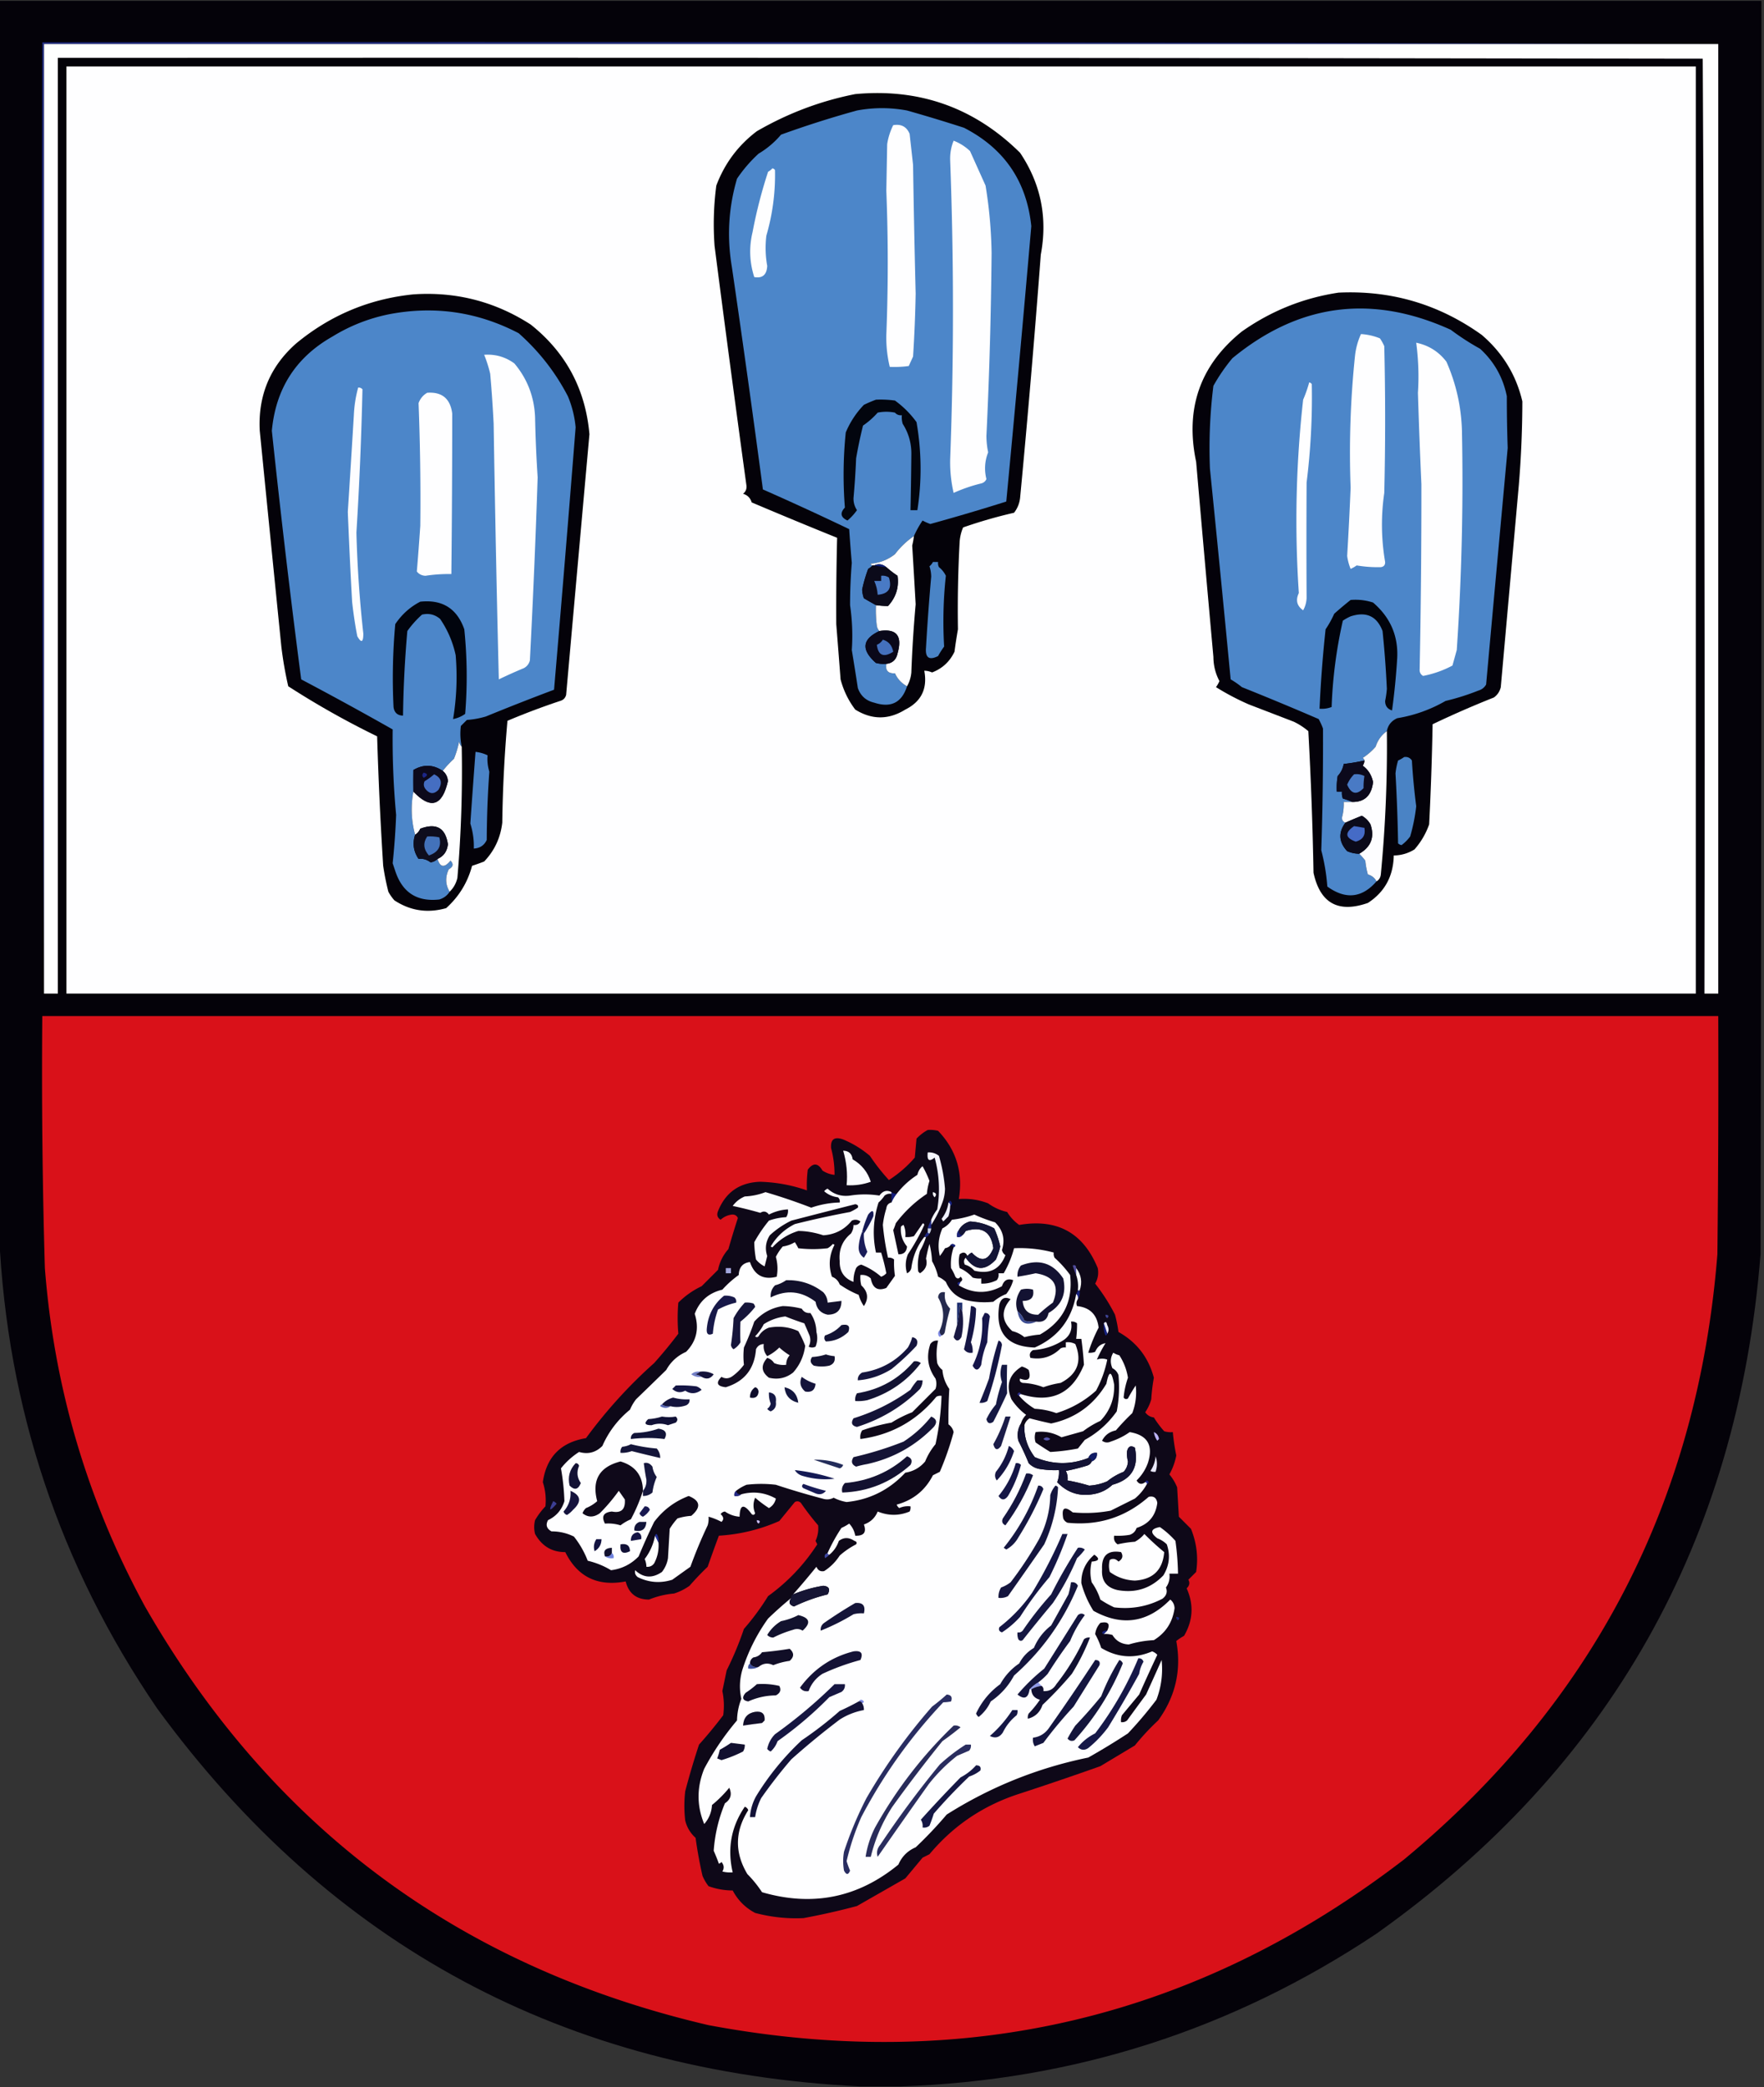 <svg xmlns="http://www.w3.org/2000/svg" width="1022" height="1209" style="shape-rendering:geometricPrecision;text-rendering:geometricPrecision;image-rendering:optimizeQuality;fill-rule:evenodd;clip-rule:evenodd"><rect width="100%" height="100%" fill="#333333" stroke="none"/><path style="opacity:1" fill="#040209" d="M-.5.5h1021c.17 242 0 484-.5 726-13.24 166.373-87.403 297.54-222.5 393.5-83.534 55.68-175.534 85.18-276 88.5h-23c-171.168-8.48-307.002-81.48-407.5-219-56.374-82.622-86.874-173.956-91.5-274V.5z"/><path style="opacity:.576" fill="#364cd7" d="M995.5 25.5h-970v550c-1-183.499-1.333-367.166-1-551 323.834-.333 647.5 0 971 1z"/><path style="opacity:1" fill="#fefffe" d="M995.5 25.5v550h-8c.333-180.57-.001-361.07-1-541.5-317.666-.5-635.333-.667-953-.5v542h-8v-550h970z"/><path style="opacity:1" fill="#fefeff" d="M38.5 38.5h944v537h-944v-537z"/><path style="opacity:1" fill="#040209" d="M495.5 54.5c37.231-3.453 69.064 7.88 95.5 34 12.029 17.892 16.029 37.559 12 59a7247.643 7247.643 0 0 1-12 141c-.396 3.196-1.562 6.03-3.5 8.5a276.99 276.99 0 0 0-29.5 8.5 25.777 25.777 0 0 0-2 8 724.69 724.69 0 0 0-1 51 304.77 304.77 0 0 0-2 13c-2.764 5.766-7.097 9.766-13 12a11.187 11.187 0 0 0-4.5-1c1.943 10.378-1.724 17.878-11 22.5-9.667 6-19.333 6-29 0-3.971-5.226-6.804-11.06-8.5-17.5a8625.061 8625.061 0 0 0-2.5-32 1625.5 1625.5 0 0 1 .5-50 3064.91 3064.91 0 0 1-49.5-20.5c-.784-2.582-2.451-4.249-5-5 1.444-1.126 2.11-2.626 2-4.5a16684.095 16684.095 0 0 1-18.5-139 171.473 171.473 0 0 1 1-35c4.822-12.812 12.655-23.312 23.5-31.5 17.935-10.384 36.935-17.55 57-21.5z"/><path style="opacity:1" fill="#4c86c9" d="M529.5 310.5a47.667 47.667 0 0 0-11 10.5c-4.111 3.221-8.778 5.054-14 5.5.124.607.457.94 1 1-.672.767-1.505 1.434-2.5 2a84.306 84.306 0 0 0-3.5 12c.09 1.728.423 3.394 1 5a223.05 223.05 0 0 0 7 4 72.367 72.367 0 0 0 .5 12c.232 1.237.732 2.237 1.5 3-10.023 4.695-10.69 10.862-2 18.5 1.973.495 3.973.662 6 .5-.626 3.875 1.041 5.709 5 5.5 1.522 3.289 3.855 5.789 7 7.5-3.024 9.485-9.358 12.652-19 9.5-4.745-1.115-7.912-3.948-9.5-8.5a1707.968 1707.968 0 0 0-3.5-22c.593-8.565.26-17.231-1-26 .007-8.149.34-16.316 1-24.5a894.75 894.75 0 0 1-1.5-19.5 1703.46 1703.46 0 0 0-50-23 9996.067 9996.067 0 0 0-18-129c-2.916-17.272-1.916-34.272 3-51A81.462 81.462 0 0 1 439.5 89c4.92-2.916 9.253-6.582 13-11a589.757 589.757 0 0 1 44-14c9.652-1.797 19.318-1.797 29 0a939.442 939.442 0 0 1 33 10c23.301 11.965 36.301 30.965 39 57A19368.351 19368.351 0 0 1 583 290.5a1223.649 1223.649 0 0 1-44 13 27.07 27.07 0 0 1-4.5-2 58.24 58.24 0 0 0-5 9z"/><path style="opacity:1" fill="#fefeff" d="M517.5 72.5c4.579-.803 7.746.863 9.5 5l2 18c.371 24.836.871 49.669 1.5 74.5a793.781 793.781 0 0 1-1.5 36.5c-.837 1.851-1.671 3.684-2.5 5.5a60.931 60.931 0 0 1-11 .5 72.38 72.38 0 0 1-2-18.5 1052.988 1052.988 0 0 0 0-83.5l.5-27a37.44 37.44 0 0 1 3.5-11zM552.5 81.5c3.532 1.354 6.698 3.354 9.5 6l9 20a265.756 265.756 0 0 1 3.5 39 2692.373 2692.373 0 0 1-3 106 47.682 47.682 0 0 0 1 9.5c-1.988 5.06-2.322 10.227-1 15.5-.59 1.299-1.59 2.132-3 2.5a90.769 90.769 0 0 0-16 5.5 78.763 78.763 0 0 1-2-19.5 2326.29 2326.29 0 0 0 0-173c-.148-4.025.519-7.859 2-11.5zM447.5 97.5c.617.11 1.117.444 1.5 1 .289 12.897-1.378 25.564-5 38a57.896 57.896 0 0 0 .5 17.5c-.257 5.169-2.757 7.335-7.5 6.5-2.765-8.584-3.099-17.25-1-26a276.694 276.694 0 0 1 9-35c.995-.566 1.828-1.233 2.5-2z"/><path style="opacity:1" fill="#040209" d="M239.5 170.5c24.661-1.668 47.328 4.165 68 17.5 20.364 16.223 31.698 37.39 34 63.5a149882.27 149882.27 0 0 0-13.5 151c-.5 1.833-1.667 3-3.5 3.5a418.071 418.071 0 0 0-30.5 11.5 793.721 793.721 0 0 0-3 59c-1.016 8.741-4.516 16.241-10.5 22.5a135.16 135.16 0 0 1-7 2.5c-2.573 9.644-7.573 17.81-15 24.5-10.74 3.07-20.74 1.57-30-4.5a26.091 26.091 0 0 1-3.5-5 149.394 149.394 0 0 1-3-15 2253.616 2253.616 0 0 1-3.5-75 490.961 490.961 0 0 1-51.5-29 219.06 219.06 0 0 1-4-23c-4.204-41.667-8.37-83.334-12.5-125-1.069-20.318 5.931-37.151 21-50.5 19.799-16.401 42.466-25.901 68-28.5z"/><path style="opacity:1" fill="#04020a" d="M775.5 169.5c30.537-1.431 58.203 6.736 83 24.5 12.096 10.381 19.929 23.214 23.5 38.5a606.538 606.538 0 0 1-2 48L869.5 398c-.589 2.514-1.922 4.514-4 6a563.241 563.241 0 0 0-35.5 15.5 1778.128 1778.128 0 0 1-2 58 43.897 43.897 0 0 1-8.5 14.5c-3.687 2.285-7.687 3.452-12 3.5-.245 12.007-5.245 21.173-15 27.5-17.172 6-27.672.166-31.5-17.5a2209.703 2209.703 0 0 0-3-82 38.806 38.806 0 0 0-8.5-5.5 24018.46 24018.46 0 0 0-26-10 148.087 148.087 0 0 1-19-10 18.08 18.08 0 0 0 2-3.5c-2.297-4.321-3.464-8.988-3.5-14a32299.687 32299.687 0 0 1-10-113c-6.51-30.902 2.324-56.069 26.5-75.5 16.922-11.917 35.589-19.417 56-22.5z"/><path style="opacity:1" fill="#4c86c9" d="M803.5 423.5c-3.124 2.224-5.291 5.224-6.5 9a34.706 34.706 0 0 1-7.5 6.5c.556.383.889.883 1 1.5a112.641 112.641 0 0 1-12 2c-.454 2.64-1.621 4.973-3.5 7a40.914 40.914 0 0 0-.5 9h3a8.43 8.43 0 0 0 .5 4 61.16 61.16 0 0 1 5.5 2h-5a29.146 29.146 0 0 1-1 9c-.047 1.538.62 2.538 2 3-4.205 5.714-3.872 11.214 1 16.5a17.758 17.758 0 0 0 7 1.5 37.829 37.829 0 0 1 3.5 4c.27 2.724.77 5.391 1.5 8 2.272.634 3.939 1.968 5 4-8.38 9.653-17.88 10.653-28.5 3-.494-6.967-1.661-13.967-3.5-21 .771-23.47 1.104-46.97 1-70.5a40.79 40.79 0 0 0-2.5-5.5 1752.901 1752.901 0 0 0-44.5-18.5 48.247 48.247 0 0 0-6.5-4.5c-3.88-40.677-7.88-81.344-12-122a289.647 289.647 0 0 1 2-48 104.265 104.265 0 0 1 11-16c38.605-31.752 80.772-37.252 126.5-16.5a145.666 145.666 0 0 0 17 11c8.145 7.453 13.312 16.62 15.5 27.5a834.288 834.288 0 0 0 .5 30c-4.194 45.658-8.361 91.324-12.5 137-1.008 1.759-2.508 2.926-4.5 3.5a136.194 136.194 0 0 1-19 6c-8.709 5.019-18.043 8.352-28 10-3.357 1.512-5.357 4.012-6 7.5zM267.5 432.5c-.768-.763-1.268-1.763-1.5-3a56.087 56.087 0 0 1-3 10 62.483 62.483 0 0 0-6.5 7c-5.547-3.734-11.214-3.901-17-.5-.065 4.163-.065 8.33 0 12.5-1.562 8.424-1.229 16.758 1 25-1.627 4.981-.961 9.647 2 14 2.409-.335 4.743.331 7 2 1.573-.252 2.906-.918 4-2 1.478 4.982 3.978 5.315 7.5 1 1.895 1.935 1.562 3.602-1 5-2.122 4.568-1.955 8.902.5 13-1.394 2.208-3.394 3.708-6 4.5-12.912 1.436-21.412-4.064-25.5-16.5l-1.5-4.5a419.108 419.108 0 0 0 2-28 479.09 479.09 0 0 1-2-49.5 2028.793 2028.793 0 0 0-53-29 5946.854 5946.854 0 0 1-17-144c2.252-24.366 13.919-42.532 35-54.5 10.213-6.294 21.213-10.627 33-13 26.317-5.028 51.317-1.361 75 11 11.791 10.448 21.291 22.615 28.5 36.5a60.674 60.674 0 0 1 4.5 18 23305.562 23305.562 0 0 1-12.5 152 1442.322 1442.322 0 0 0-39.5 15.5 50.382 50.382 0 0 1-11 2l-3.5 3.5a36.433 36.433 0 0 0 .5 12z"/><path style="opacity:1" fill="#fefeff" d="M788.5 193.5a34.455 34.455 0 0 1 11 2.5 29.517 29.517 0 0 1 2.5 4.5c.667 28.333.667 56.667 0 85a127.334 127.334 0 0 0 .5 40c.066 1.766-.768 2.766-2.5 3a72.372 72.372 0 0 1-14-1 18.08 18.08 0 0 1-3.5 2 30.758 30.758 0 0 1-2-7.5 2069.191 2069.191 0 0 0 2-39.5 541.202 541.202 0 0 1 2.5-76 41.338 41.338 0 0 1 3.5-13zM820.5 198.5c7.239 1.531 13.072 5.197 17.5 11 5.609 12.686 8.609 26.019 9 40 .854 42.376-.146 84.709-3 127l-2.5 9a60.061 60.061 0 0 1-17 6c-1.491-.848-2.158-2.181-2-4a5185.523 5185.523 0 0 0 1-107 3602.49 3602.49 0 0 1-2-53c.627-9.561.293-19.227-1-29zM280.5 205.5c6.443-.463 12.276 1.203 17.5 5 7.481 8.875 11.481 19.208 12 31 .23 11.686.73 23.352 1.5 35a5630.703 5630.703 0 0 1-4.5 106c-.513 2.021-1.68 3.521-3.5 4.5a284.917 284.917 0 0 0-14.5 6.5c-1.218-49.197-2.218-98.53-3-148a718.737 718.737 0 0 0-2-29 70.527 70.527 0 0 0-3.5-11zM758.5 221.5c.617.111 1.117.444 1.5 1a396.137 396.137 0 0 1-3 57 5937.878 5937.878 0 0 0 0 67c-.14 2.543-.806 4.877-2 7-3.636-2.544-4.47-5.877-2.5-10a627.07 627.07 0 0 1 2.5-112 73.548 73.548 0 0 0 3.5-10z"/><path style="opacity:1" fill="#fdfdff" d="M207.5 224.5c.996-.086 1.829.248 2.5 1a2116.659 2116.659 0 0 1-3.5 83 689.57 689.57 0 0 0 4 58.5c0 5.113-1.167 5.613-3.5 1.5a240.74 240.74 0 0 1-3-20c-.966-17.327-1.8-34.66-2.5-52 1.214-18.66 2.381-37.326 3.5-56a73.021 73.021 0 0 1 2.5-16z"/><path style="opacity:1" fill="#fefeff" d="M247.5 227.5c8.55-.624 13.384 3.376 14.5 12 .003 30.997-.163 61.997-.5 93a89.248 89.248 0 0 0-15 1c-2.119-.098-3.786-.931-5-2.5a1554.95 1554.95 0 0 0 2-26.5c.247-23.751-.086-47.418-1-71 .965-2.628 2.632-4.628 5-6z"/><path style="opacity:1" fill="#02050e" d="M507.5 231.5a60.931 60.931 0 0 1 11 .5c4.833 3.5 9 7.667 12.5 12.5 2.955 17.045 3.121 34.045.5 51h-4c.234-10.679.401-21.346.5-32 .132-6.59-1.534-12.59-5-18a12.93 12.93 0 0 1-.5-5c-1.603.188-2.937-.312-4-1.5a25.238 25.238 0 0 0-10 0 45.689 45.689 0 0 1-8.5 7.5 271.829 271.829 0 0 0-4 19 459.941 459.941 0 0 1-1.5 23c-.058 2.547.609 4.88 2 7-1.623 2.291-3.457 4.291-5.5 6-3.968-1.853-4.468-4.353-1.5-7.5a241.747 241.747 0 0 1 .5-43.5 51.497 51.497 0 0 1 10.5-16 73.972 73.972 0 0 1 7-3z"/><path style="opacity:1" fill="#fefeff" d="M529.5 310.5a47.499 47.499 0 0 1-1 5.5c.69 11.328 1.357 22.661 2 34a747.4 747.4 0 0 0-2.5 39.5c-.275 2.912-1.109 5.579-2.5 8-3.145-1.711-5.478-4.211-7-7.5-3.959.209-5.626-1.625-5-5.5 3.543-.372 5.71-2.372 6.5-6 2.928-10.209-.572-14.542-10.5-13-.768-.763-1.268-1.763-1.5-3a72.367 72.367 0 0 1-.5-12c2.369.351 4.703.518 7 .5 4.594-5.008 6.427-10.841 5.5-17.5a59.622 59.622 0 0 1-6.5-5c-2.213-1.812-4.547-2.145-7-1h-1c-.543-.06-.876-.393-1-1 5.222-.446 9.889-2.279 14-5.5a47.667 47.667 0 0 1 11-10.5z"/><path style="opacity:1" fill="#4a84c6" d="M540.5 325.5h3a4.934 4.934 0 0 0 .5 3 14.506 14.506 0 0 1 4 5 245.925 245.925 0 0 0-1 41 47.02 47.02 0 0 0-3.5 5.5c-5.215 2.633-7.548.966-7-5 .79-13.681 1.79-27.347 3-41a20.076 20.076 0 0 0-1-6c.881-.708 1.547-1.542 2-2.5z"/><path style="opacity:1" fill="#0b0a1a" d="M505.5 327.5h1c2.306.493 4.639.826 7 1a59.622 59.622 0 0 0 6.5 5c.927 6.659-.906 12.492-5.5 17.5a45.296 45.296 0 0 1-7-.5 223.05 223.05 0 0 1-7-4 17.376 17.376 0 0 1-1-5 84.306 84.306 0 0 1 3.5-12c.995-.566 1.828-1.233 2.5-2z"/><path style="opacity:.91" fill="#0f2383" d="M506.5 327.5c2.453-1.145 4.787-.812 7 1a51.569 51.569 0 0 1-7-1z"/><path style="opacity:1" fill="#497ac5" d="M510.5 333.5c1.644-.214 3.144.12 4.5 1 1.961 6.183-.205 9.516-6.5 10-.194-2.83-.861-5.496-2-8h4v-3z"/><path style="opacity:1" fill="#01030b" d="M782.5 347.5c4.467-.367 8.8.133 13 1.5 9.935 8.521 14.602 19.188 14 32a399.11 399.11 0 0 1-3 30.5c-2.675-.848-4.009-2.682-4-5.5a56.714 56.714 0 0 0 1-7 587.406 587.406 0 0 0-2.5-33.5c-3.279-8.615-9.446-11.448-18.5-8.5a29.517 29.517 0 0 0-4.5 2.5 268.132 268.132 0 0 0-6.5 50 15.418 15.418 0 0 1-7 1 725.02 725.02 0 0 1 3.5-46 59.043 59.043 0 0 0 5-9 216.717 216.717 0 0 1 9.5-8z"/><path style="opacity:1" fill="#01040d" d="M243.5 348.5c12.776-1.367 21.276 3.966 25.5 16a268.153 268.153 0 0 1 .5 49c-2.162 1.52-4.495 2.52-7 3 2.034-12.204 2.534-24.537 1.5-37-1.617-7.569-4.617-14.569-9-21-3.051-2.594-6.551-3.427-10.5-2.5a57.217 57.217 0 0 0-8.5 9.5 652.293 652.293 0 0 0-2.5 49c-3.23-.061-5.063-1.728-5.5-5a346.276 346.276 0 0 1 1-48c3.809-5.651 8.642-9.984 14.5-13z"/><path style="opacity:1" fill="#0a0819" d="M513.5 384.5a18.453 18.453 0 0 1-6-.5c-8.69-7.638-8.023-13.805 2-18.5 9.928-1.542 13.428 2.791 10.5 13-.79 3.628-2.957 5.628-6.5 6z"/><path style="opacity:1" fill="#4470bd" d="M511.5 370.5c3.338 1.016 5.338 3.349 6 7-5.524 3.516-8.691 2.183-9.5-4 1.518-.663 2.685-1.663 3.5-3z"/><path style="opacity:1" fill="#fdfdff" d="M803.5 423.5a774.786 774.786 0 0 1-3.5 83c-.2 1.82-1.034 3.153-2.5 4-1.061-2.032-2.728-3.366-5-4a46.745 46.745 0 0 1-1.5-8 37.829 37.829 0 0 0-3.5-4c6.852-3.977 9.018-9.644 6.5-17-1.185-2.103-2.852-3.77-5-5a222.763 222.763 0 0 0-9.5 4c-1.38-.462-2.047-1.462-2-3a29.146 29.146 0 0 0 1-9h5c7.103.08 11.103-3.753 12-11.5-.819-4.026-2.819-7.193-6-9.5a5.576 5.576 0 0 0 1-3c-.111-.617-.444-1.117-1-1.5a34.706 34.706 0 0 0 7.5-6.5c1.209-3.776 3.376-6.776 6.5-9z"/><path style="opacity:1" fill="#fefeff" d="M267.5 432.5a730.615 730.615 0 0 1-2.5 76c-.754 3.184-2.254 5.851-4.5 8-2.455-4.098-2.622-8.432-.5-13 2.562-1.398 2.895-3.065 1-5-3.522 4.315-6.022 3.982-7.5-1 3.553-1.565 5.553-4.398 6-8.5-1.422-9.5-6.756-12.5-16-9-.663 1.518-1.663 2.685-3 3.5-2.229-8.242-2.562-16.576-1-25 9.998 10.451 16.664 8.451 20-6-.128-2.455-1.128-4.455-3-6a62.483 62.483 0 0 1 6.5-7 56.087 56.087 0 0 0 3-10c.232 1.237.732 2.237 1.5 3z"/><path style="opacity:1" fill="#4b84c7" d="M275.5 435.5c2.437.256 4.771.923 7 2-.286 3.078.047 6.245 1 9.5a592.745 592.745 0 0 0-1.5 39.5c-1.424 3.12-3.924 4.787-7.5 5 .179-4.789-.488-9.622-2-14.5.953-13.836 1.953-27.67 3-41.5z"/><path style="opacity:1" fill="#4a83c5" d="M813.5 438.5c1.951-.273 3.451.393 4.5 2a400.684 400.684 0 0 0 2.5 26.5 101.667 101.667 0 0 1-3.5 17.5c-1.46 1.966-3.127 3.632-5 5a3.943 3.943 0 0 1-2-1c-.23-13.516-.73-27.016-1.5-40.5a40.281 40.281 0 0 1 1.5-7.5 19.602 19.602 0 0 0 3.5-2z"/><path style="opacity:1" fill="#0c091c" d="M790.5 440.5a5.576 5.576 0 0 1-1 3c3.181 2.307 5.181 5.474 6 9.5-.897 7.747-4.897 11.58-12 11.5a61.16 61.16 0 0 0-5.5-2 8.43 8.43 0 0 1-.5-4h-3a40.914 40.914 0 0 1 .5-9c1.879-2.027 3.046-4.36 3.5-7a112.641 112.641 0 0 0 12-2z"/><path style="opacity:1" fill="#0c091b" d="M256.5 446.5c1.872 1.545 2.872 3.545 3 6-3.336 14.451-10.002 16.451-20 6-.065-4.17-.065-8.337 0-12.5 5.786-3.401 11.453-3.234 17 .5z"/><path style="opacity:1" fill="#497ac5" d="M784.5 448.5a9.86 9.86 0 0 1 6 1 37.291 37.291 0 0 0-.5 7c-3.951 4.139-7.118 3.472-9.5-2 .967-2.29 2.3-4.29 4-6z"/><path style="opacity:.569" fill="#293dd8" d="M245.5 447.5c2.512.716 2.512 1.716 0 3-1.062-.925-1.062-1.925 0-3z"/><path style="opacity:1" fill="#456ec2" d="M251.5 448.5c4.13 1.903 4.963 4.903 2.5 9-2.581 2.655-5.081 2.488-7.5-.5-1.054-1.388-1.22-2.888-.5-4.5a35.524 35.524 0 0 0 5.5-4z"/><path style="opacity:1" fill="#0b0a1a" d="M787.5 494.5a17.758 17.758 0 0 1-7-1.5c-4.872-5.286-5.205-10.786-1-16.5a222.763 222.763 0 0 1 9.5-4c2.148 1.23 3.815 2.897 5 5 2.518 7.356.352 13.023-6.5 17z"/><path style="opacity:1" fill="#456bc6" d="m784.5 478.5 6 1c.758 4.233-.909 6.899-5 8-6.182-2.193-6.515-5.193-1-9z"/><path style="opacity:1" fill="#0e0d1d" d="M253.5 497.5c-1.094 1.082-2.427 1.748-4 2-2.257-1.669-4.591-2.335-7-2-2.961-4.353-3.627-9.019-2-14 1.337-.815 2.337-1.982 3-3.5 9.244-3.5 14.578-.5 16 9-.447 4.102-2.447 6.935-6 8.5z"/><path style="opacity:1" fill="#4372ba" d="M247.5 484.5c2.357-.163 4.69.003 7 .5 1.405 5.161-.595 8.661-6 10.5-3.17-3.589-3.504-7.256-1-11z"/><path style="opacity:1" fill="#d91119" d="M24.5 588.5h971c.167 46.001 0 92.001-.5 138-11.345 142.873-71.845 259.706-181.5 350.5-119.664 91.88-253.997 123.88-403 96-144.261-33.65-253.094-114.49-326.5-242.5-33.296-61.179-52.63-126.513-58-196a3871.136 3871.136 0 0 1-1.5-146z"/><path style="opacity:1" fill="#0e0818" d="M537.5 654.5a18.453 18.453 0 0 1 6 .5c10.554 11.024 14.554 24.191 12 39.5 5.869-.452 11.535.381 17 2.5a29.77 29.77 0 0 0 11 5c1.839 3.004 4.173 5.504 7 7.5 21.946-3.781 37.113 4.553 45.5 25 .603 3.156.103 6.156-1.5 9a108.816 108.816 0 0 1 11.5 18 79.066 79.066 0 0 1 2 10c10.551 5.893 17.384 14.726 20.5 26.5a109.249 109.249 0 0 0-1.5 12.5 25.724 25.724 0 0 1-3.5 7.5c1.216 1.74 2.882 2.74 5 3a55.337 55.337 0 0 0 6 8 12.93 12.93 0 0 0 5 .5 113.352 113.352 0 0 0 2 13.5 36.273 36.273 0 0 1-4 11 28.415 28.415 0 0 1 4.5 7.5l1 17 7 7c3.31 8.163 4.31 16.496 3 25l-4.5 4.5c.979 1.779.646 3.445-1 5 4.22 9.373 3.72 18.54-1.5 27.5a32.367 32.367 0 0 0-4.5 3c3.079 16.765-.421 32.098-10.5 46a138.47 138.47 0 0 0-13.5 14.5l-20 12a1936.6 1936.6 0 0 1-47 16c-20.759 6.7-38.093 18.37-52 35-1.333.67-2.667 1.33-4 2l-10 12c-9.333 5.33-18.667 10.67-28 16a397.302 397.302 0 0 1-31 7c-9.477.44-18.81-.56-28-3-5.667-3-10-7.33-13-13-4.853-.03-9.52-.86-14-2.5a27.032 27.032 0 0 1-3.5-6 251.526 251.526 0 0 1-4-22c-3.019-2.7-5.019-6.04-6-10a72.464 72.464 0 0 1 0-17 444.59 444.59 0 0 1 8-27 267.406 267.406 0 0 0 14-17c.65-4.691.483-9.357-.5-14l2.5-12a188.22 188.22 0 0 0 10-24 141.243 141.243 0 0 0 14-19c11.398-8.23 20.898-18.23 28.5-30l-1-2c1.313-2.905 1.813-5.905 1.5-9a155.106 155.106 0 0 1-10-13c-1.049-1.017-2.216-1.184-3.5-.5l-9 11c-11.127 4.927-22.794 7.76-35 8.5a856.159 856.159 0 0 0-6.5 18 164.077 164.077 0 0 0-10.5 11 31.646 31.646 0 0 1-9 4.5 49.505 49.505 0 0 0-14.5 3.5c-7.228-.027-11.728-3.527-13.5-10.5-16.216 3.056-27.883-2.61-35-17-7.683.059-13.516-3.441-17.5-10.5a16.242 16.242 0 0 1 0-8 43.12 43.12 0 0 1 6-8c.486-4.748-.014-9.415-1.5-14 2.079-14.58 10.413-23.08 25-25.5 11.696-15.936 24.862-30.436 39.5-43.5a268.251 268.251 0 0 0 14-17 102.857 102.857 0 0 1 0-18 47.911 47.911 0 0 1 13.5-9.5l9.5-9.5c.94-4.548 2.94-8.548 6-12a561.279 561.279 0 0 1 5.5-18c-.671-1.446-1.838-2.112-3.5-2-2.484.326-4.651 1.326-6.5 3-1.884-1.193-2.384-2.859-1.5-5 4.406-10.962 12.572-16.629 24.5-17 9.342.288 18.342 1.954 27 5a72.367 72.367 0 0 1 .5-12c3.094-4.133 5.928-3.966 8.5.5 2.15 1.411 4.484 2.245 7 2.5a58.175 58.175 0 0 0-2-15.5c-.375-5.143 1.959-6.809 7-5a58.174 58.174 0 0 1 15.5 9.5 116.362 116.362 0 0 0 11 14c5.579-3.573 10.579-7.906 15-13l1-11c1.965-2.05 4.132-3.717 6.5-5z"/><path style="opacity:1" fill="#fcfcff" d="M488.5 666.5c3.23.061 5.063 1.728 5.5 5 5.232 3.052 8.732 7.386 10.5 13-4.441 1.607-9.108 2.274-14 2 .636-6.674-.03-13.341-2-20z"/><path style="opacity:1" fill="#f5f5fe" d="M539.5 709.5v-3a27.563 27.563 0 0 1 3.5-6c1.713-10.114 1.213-20.114-1.5-30-3.192 2.618-4.525 1.618-4-3 2.436-.183 4.603.484 6.5 2a94.692 94.692 0 0 1 3.5 19 23.813 23.813 0 0 1-1.5 8c-1.685 4.704-3.852 9.038-6.5 13z"/><path style="opacity:1" fill="#fefeff" d="M535.5 716.5h1a39.94 39.94 0 0 1-3.5 8c-1.184 3.949-1.518 7.949-1 12l1 1c3.324-2.125 4.491-4.958 3.5-8.5a89.89 89.89 0 0 1 2-8.5 52.141 52.141 0 0 1 1.5 10 32.02 32.02 0 0 1 3.5 9 14.748 14.748 0 0 1 4.5 3c2.289 5.293 6.123 8.793 11.5 10.5a46.402 46.402 0 0 0 16 1 26.035 26.035 0 0 1 7.5-4.5c1.934-2.534 3.268-5.201 4-8-3.191-1.204-5.357-.037-6.5 3.5-8.461 4.536-16.795 4.369-25-.5l1-2c1.276-.886 1.276-1.886 0-3-1 1.333-2 1.333-3 0a29.144 29.144 0 0 0-2.5-5c-.325-4.142.175-8.142 1.5-12 1.385-.802 1.218-1.469-.5-2-.765.07-1.265.403-1.5 1-.763.768-1.763 1.268-3 1.5a32.367 32.367 0 0 1-3 4.5c-1.3-5.47-.8-10.803 1.5-16a13.271 13.271 0 0 0 5.5-5c4.517-.542 8.85-1.542 13-3a92.014 92.014 0 0 0 12 4.5c4.609 4.54 5.942 9.874 4 16 .259 1.261.926 2.261 2 3-3.124 8.206-9.124 11.206-18 9a11.142 11.142 0 0 0-5.5-3.5c-.765-1.566-.598-2.899.5-4 5.343 7.524 11.176 7.858 17.5 1a42.733 42.733 0 0 0 2.5-7.5 49.588 49.588 0 0 0-3.5-10.5c-4.325-2.38-8.992-3.713-14-4-2.958.808-5.124 2.474-6.5 5-.934 1.068-1.268 2.401-1 4 1.291.237 2.291-.096 3-1 .767-.672 1.434-1.505 2-2.5 9.411-2.887 14.744.446 16 10-3.036 7.356-7.202 8.189-12.5 2.5-1.011.556-1.844 1.222-2.5 2-.955-2.21-2.455-2.543-4.5-1a16.242 16.242 0 0 0 0 8 21.72 21.72 0 0 1 7.5 5.5 12.93 12.93 0 0 0 5 .5v3c3.167.1 6.167-.567 9-2 .929-1.189 1.262-2.522 1-4h3a57.307 57.307 0 0 0 6-14.5 75.145 75.145 0 0 1 23 2.5 4.934 4.934 0 0 0 .5 3 63.726 63.726 0 0 1 9 10c1.723 15.388-4.111 26.888-17.5 34.5a55.582 55.582 0 0 0-9 1.5 17.335 17.335 0 0 0-7-3.5c-6.316-5.797-6.649-11.964-1-18.5-3.253-1.612-5.42-.612-6.5 3-2.595 16.166 4.238 24.5 20.5 25 13.501-5.972 21.501-16.306 24-31 .904.709 1.237 1.709 1 3-.912 1.238-1.079 2.572-.5 4 7.463.797 11.63 4.963 12.5 12.5a89.661 89.661 0 0 0-6 14.5 8.43 8.43 0 0 0 4-.5c1.211-2.9 3.211-4.566 6-5a68.964 68.964 0 0 0-5 9.5c2.099-.731 4.099-.731 6 0a64.701 64.701 0 0 1-6.5 18c-6.699 6.03-14.366 10.363-23 13a43.566 43.566 0 0 0-12.5-2.5c-3.44-2.042-6.44-4.542-9-7.5 0-.667.333-1 1-1 17.484 5.506 29.651-.161 36.5-17a217.322 217.322 0 0 0-1.5-15h-3c.377-3.025.544-6.025.5-9-1.011-.837-2.178-1.17-3.5-1 .882 4.409-.452 7.909-4 10.5-5.441 3.591-11.441 5.591-18 6-1.783 1.067-2.283 2.567-1.5 4.5 6.706 1.185 12.539-.648 17.5-5.5a4.934 4.934 0 0 1 3-.5v-3c1.967-.239 3.801.094 5.5 1 4.057 9.988 1.223 17.488-8.5 22.5a55.94 55.94 0 0 0-10 2.5 37.811 37.811 0 0 0-12-2.5c-1.456-.423-1.956-1.256-1.5-2.5 4.846 1.823 6.512.156 5-5a11.295 11.295 0 0 0-4-2c-7.376 4.525-9.376 10.858-6 19 2.339 3.544 5.172 6.544 8.5 9-1.452 1.44-2.452 3.106-3 5-1.837 3.019-2.337 6.352-1.5 10a161.582 161.582 0 0 1 6 13c2.042 2.104 4.542 3.271 7.5 3.5 3.317.498 6.65.665 10 .5a15.418 15.418 0 0 1-1 7c6.279 6.571 13.946 8.737 23 6.5 3.438-.92 6.438-2.587 9-5 11.069-3.003 15.402-10.17 13-21.5-2.309-1.433-3.809-.766-4.5 2-.188 1.976-.021 3.976.5 6-.122 2.291-.955 4.291-2.5 6a35.327 35.327 0 0 0-9.5 5.5 30.766 30.766 0 0 1-10.5 2.5 114.385 114.385 0 0 0-12.5-3c.239-1.967-.094-3.801-1-5.5 4.05-.794 8.05-1.794 12-3 1.442-.377 2.442-1.21 3-2.5 2.227-.901 3.227-2.567 3-5-2.433-.227-4.099.773-5 3-10.382 4.05-20.715 3.884-31-.5-4.272-5.646-6.272-11.812-6-18.5.516-1.7 1.516-3.033 3-4a261.136 261.136 0 0 0 12.5 3c13.959-2.989 24.626-10.655 32-23 1.513-7.874 3.013-7.708 4.5.5.273 8.191-2.394 15.191-8 21a52.475 52.475 0 0 0-10 6l-12.5 3.5c-4.796-2.727-9.796-3.727-15-3-.667 2-.667 4 0 6a185.957 185.957 0 0 0 8.5 5.5c5.32-.283 10.654-.949 16-2l4-5c7.359-4.018 13.526-9.518 18.5-16.5a74.165 74.165 0 0 0 1-21c-.637-1.803-1.803-3.136-3.5-4-1.394-3.151-1.227-6.151.5-9a11.333 11.333 0 0 0 3.5 1.5c2.566 3.93 4.233 8.263 5 13a46.963 46.963 0 0 0-2.5 11.5c.718.951 1.551 1.117 2.5.5a84.635 84.635 0 0 1 4.5-7.5c.634 5.474-.032 10.807-2 16a135.23 135.23 0 0 0-9.5 10c-3.712.764-6.379 2.764-8 6 1.574 1.131 3.241 1.298 5 .5 4.065-1.341 7.732-3.175 11-5.5 10.374 1.728 13.874 7.728 10.5 18-1.42 3.845-3.587 7.178-6.5 10 1.282 2.204 2.949 2.538 5 1 .667 0 1 .333 1 1-1.743 3.25-4.077 6.084-7 8.5l-14 7a79.605 79.605 0 0 1-22 1c-4.758-3.847-6.592-2.68-5.5 3.5.5 1.167 1.333 2 2.5 2.5 17.859 1.825 33.525-3.175 47-15 2.853-.659 4.52.508 5 3.5-.944 7.437-4.944 12.271-12 14.5-.667 2-2 3.333-4 4a40.914 40.914 0 0 1-9 .5c-.384 2.165.283 3.832 2 5a65.75 65.75 0 0 1 10-1.5 17.842 17.842 0 0 0 5.5-4.5 155.677 155.677 0 0 0 11.5 10.5c-.865 10.364-6.532 15.864-17 16.5-5.382-.216-10.215-1.883-14.5-5a12.494 12.494 0 0 1 0-7c1.779-.979 3.445-.646 5 1 2.369-1.427 2.869-3.261 1.5-5.5-7.709-1.296-11.376 2.037-11 10-.44 6.562 2.56 10.562 9 12 10.38 1.889 19.214-.945 26.5-8.5 3.487-5.731 4.153-11.731 2-18a15.83 15.83 0 0 0-5.5-3.5c-4.373-3.348-3.873-5.514 1.5-6.5 3.262 2.255 6.262 4.922 9 8a152.29 152.29 0 0 1 1.5 19h-5c.396 2.982-.271 5.649-2 8 1.003 2.535.337 4.702-2 6.5-8.672 4.545-18.006 6.211-28 5a59.319 59.319 0 0 1-8-4.5 35.184 35.184 0 0 0-5-10c-1.005-3.979-1.005-7.979 0-12 4.359-.354 4.859-1.688 1.5-4-5.141 4.438-7.641 9.938-7.5 16.5a57.048 57.048 0 0 0 7 16c16.467 9.126 31.3 6.959 44.5-6.5 1.569 1.214 2.402 2.881 2.5 5-1.14 8.134-5.14 14.3-12 18.5a61.26 61.26 0 0 0-14.5 2.5c-4.212-.184-7.378-2.018-9.5-5.5a12.93 12.93 0 0 0-5-.5l2-2c1.849-3.994.515-5.494-4-4.5-1.667 1.823-2.667 3.99-3 6.5a43.225 43.225 0 0 1 3.5 8c9.479 5.711 19.313 6.377 29.5 2a7.293 7.293 0 0 1 3 2 1008.174 1008.174 0 0 0-10.5 23l-10 12a8.43 8.43 0 0 0-.5 4c1.322.17 2.489-.163 3.5-1 3.606-4.955 7.273-9.955 11-15a2833.435 2833.435 0 0 0 9-20c.823 7.89-.177 15.556-3 23a231.785 231.785 0 0 1-16.5 19.5c-7.5 4.92-15.167 9.58-23 14-29.362 6.02-56.696 17.02-82 33a240.296 240.296 0 0 1-18 19c-4.667 2-8 5.33-10 10-23.367 19.18-49.701 24.51-79 16a67.866 67.866 0 0 0-8.5-10.5c-7.438-12.42-7.271-24.75.5-37-.333-1-1-1.67-2-2-7.882 11.57-10.215 24.24-7 38-2.027.16-4.027 0-6-.5 1.172-1.87 1.005-3.7-.5-5.5-.414.46-.914.79-1.5 1-.929-2.58-1.929-5.08-3-7.5a87.229 87.229 0 0 1 6.5-27.5c3.382-2.29 4.215-5.29 2.5-9a71.01 71.01 0 0 1-10 10c-.25 4.22-1.75 7.89-4.5 11-4.359-10.56-4.359-21.23 0-32a158.401 158.401 0 0 1 19-28c.111-4.387.944-8.554 2.5-12.5-1.207-5.523-1.041-11.023.5-16.5 3.418-10.837 8.418-20.837 15-30a221.51 221.51 0 0 1 13.5-12c-1.79 2.409-1.29 4.076 1.5 5a97.46 97.46 0 0 1 19.5-7c1.678-2.974.845-4.641-2.5-5a75.227 75.227 0 0 0-17.5 5c4.61-5.226 9.11-10.56 13.5-16 .906 2.112 2.406 2.945 4.5 2.5 3.624-2.324 6.624-5.324 9-9a46.447 46.447 0 0 1 9.5-6.5c.591-.983.257-1.65-1-2-3.145-2.131-6.145-2.131-9 0-1.129 3.294-2.962 5.96-5.5 8-.667 0-1-.333-1-1a102.946 102.946 0 0 1 8-14.5 29.517 29.517 0 0 0 4.5-2.5c1.879 2.027 3.046 4.36 3.5 7 4.986.195 6.652-1.972 5-6.5 3.801-1.301 6.468-3.801 8-7.5 6.24 2.528 12.407 2.528 18.5 0a4.934 4.934 0 0 0 .5-3c-2.292-.256-4.459.077-6.5 1a4.457 4.457 0 0 1-1.5-2c9.538-2.594 16.538-8.26 21-17l4-2a167.263 167.263 0 0 0 8-23c-.425-1.88-1.425-3.38-3-4.5-.071-6.812.096-13.645.5-20.5-2.315-3.277-3.649-6.944-4-11a8.905 8.905 0 0 1-3-4 35.698 35.698 0 0 1 .5-13c-1.89-.203-3.39.463-4.5 2-2.435 7.19-1.435 13.856 3 20 .667 2 .667 4 0 6L528.5 818a69.749 69.749 0 0 0-12 6 106.487 106.487 0 0 0-17 4.5c-.952 1.545-1.285 3.212-1 5 17.879-2.375 32.546-10.542 44-24.5a4.934 4.934 0 0 1 3-.5 155.844 155.844 0 0 1-3.5 28 37.885 37.885 0 0 0-6 10c-3.005 3.587-6.838 5.754-11.5 6.5-9.333 10-20.666 15.667-34 17a25.648 25.648 0 0 1-7.5-2.5c-2.064 1.091-4.231 1.258-6.5.5a443.372 443.372 0 0 1-27-8 72.464 72.464 0 0 0-17 0c-2.227.941-4.227 2.108-6 3.5-.904.709-1.237 1.709-1 3 1.599.268 2.932-.066 4-1 7.061-1.862 13.727-1.029 20 2.5-.529 2.429-1.863 4.262-4 5.5a71.1 71.1 0 0 1-8-6c-1.248 3.006-1.248 6.006 0 9-.502 1.021-1.168 1.188-2 .5-4.526-6.194-6.859-5.694-7 1.5-3.077-.227-5.91-1.227-8.5-3-1.059.13-1.892.63-2.5 1.5 1.812 1.627 1.979 3.127.5 4.5a36.127 36.127 0 0 0-7.5-3 12.93 12.93 0 0 1-.5 5 267.58 267.58 0 0 0-10 24 2712.66 2712.66 0 0 0-10.5 7.5c-6.839 2.182-13.506 1.682-20-1.5-1.388-1.091-1.888-2.424-1.5-4 4.775 4.49 9.942 4.823 15.5 1a17.023 17.023 0 0 0 3.5-8l1-17a39.447 39.447 0 0 1 4.5-6 34.251 34.251 0 0 1 8-1.5c5.799-4.924 5.299-8.758-1.5-11.5-8.087 3.085-14.754 8.085-20 15a367.403 367.403 0 0 0-9 20c-4.38 4.523-9.713 7.19-16 8-4.106-2.501-8.606-4.334-13.5-5.5a52.888 52.888 0 0 0-8-14c-4.067-2.011-8.4-3.011-13-3-2.809-1.588-3.475-3.755-2-6.5 4.788-2.287 7.955-5.953 9.5-11a131.958 131.958 0 0 0-2-19 42.505 42.505 0 0 1 10.5-9.5c5.183 1.495 9.683.328 13.5-3.5 3.635-8.258 8.968-15.258 16-21a26.852 26.852 0 0 1 3.5-6 3924.53 3924.53 0 0 0 17.5-17c2.625-4.745 6.459-8.245 11.5-10.5 6.035-6.151 7.702-13.485 5-22 2.794-7.455 8.128-12.122 16-14a57.73 57.73 0 0 1 9.5-8.5c.177-4.497 2.344-6.997 6.5-7.5 2.624 7.647 7.79 10.481 15.5 8.5a24.967 24.967 0 0 0-.5-11.5 29.26 29.26 0 0 1 4-6 19.06 19.06 0 0 0 7-2.5 26.585 26.585 0 0 1 2 3.5 72.464 72.464 0 0 0 17 0 10.756 10.756 0 0 0 3-2.5l1 .5c-3.1 5.964-3.6 12.131-1.5 18.5 2.167.833 3.667 2.333 4.5 4.5a55.374 55.374 0 0 0 11 6 20.855 20.855 0 0 0 3 6.5c2.884-4.37 2.384-8.37-1.5-12a18.453 18.453 0 0 1-.5-6c2.327-.253 4.327.414 6 2 1.04 5.6 4.04 7.433 9 5.5 1.681-2.344 3.348-4.677 5-7a51.82 51.82 0 0 1-.5-9.5c-1.011-.837-2.178-1.17-3.5-1a146.998 146.998 0 0 1-3-19 49.424 49.424 0 0 1 2-9.5c.215-1.908 1.215-3.074 3-3.5a19.348 19.348 0 0 1 3-5 47.21 47.21 0 0 1 12-11c.453-2.065 1.453-3.732 3-5a59.682 59.682 0 0 1 4 8.5 34.041 34.041 0 0 0-1.5 7.5 72.786 72.786 0 0 0-18 17 28.931 28.931 0 0 1-1.5 4c1.02 4.69 2.02 9.357 3 14 3.041.121 4.708-1.379 5-4.5-2.792-3.398-3.959-7.231-3.5-11.5a3.647 3.647 0 0 1 1.5-1 13.116 13.116 0 0 1 1 7 12.93 12.93 0 0 0 5-.5l4.5-6.5c.654-1.196 1.154-1.196 1.5 0a117.773 117.773 0 0 1-9.5 17c-1.453 3.646-1.62 7.312-.5 11 1.299-.59 2.132-1.59 2.5-3 .863-6.775 3.363-12.775 7.5-18z"/><path style="opacity:1" fill="#fcfcff" d="M516.5 690.5v1c-1.478-.262-2.811.071-4 1a19.887 19.887 0 0 1-3.5 4c-3.088 9.642-3.588 19.308-1.5 29h3a110.056 110.056 0 0 1 3 12 7.293 7.293 0 0 1-3 2 39.94 39.94 0 0 0-11.5-7c-1.261.259-2.261.926-3 2a18.991 18.991 0 0 0-1.5 8c-5.485-2.088-8.151-6.088-8-12-.648-6.573 1.519-11.906 6.5-16 1.009-1.525 1.509-3.192 1.5-5 1.846.278 3.18-.389 4-2-1.574-1.131-3.241-1.298-5-.5-4.239 5.24-9.739 8.073-16.5 8.5-5.095-1.65-9.928-2.484-14.5-2.5-5.871 1.79-10.871 4.957-15 9.5l-1-.5c3.358-5.69 8.025-10.023 14-13a536.006 536.006 0 0 1 32-7 29.517 29.517 0 0 0 4.5-2.5c.432-1.1-.068-1.767-1.5-2a6963.134 6963.134 0 0 0-37 9.5 50.729 50.729 0 0 0-12.5 8.5c-2.394 3.793-2.894 7.793-1.5 12l-1.5 6a14.506 14.506 0 0 1-5-4 58.53 58.53 0 0 1-1-10 80.565 80.565 0 0 1 8.5-12.5 34.78 34.78 0 0 1 10-2c.88-1.356 1.214-2.856 1-4.5a27.085 27.085 0 0 0-11 3c-1.435-1.901-3.102-2.234-5-1a230.544 230.544 0 0 0-16-4c1.791-2.447 4.124-4.28 7-5.5a37.852 37.852 0 0 0 12-2.5 339.965 339.965 0 0 1 26.5 9 54.784 54.784 0 0 1 16.5-3c.219-1.175-.114-2.175-1-3-3.072-.37-5.739-1.537-8-3.5a4.457 4.457 0 0 1 2-1.5c3.659 3.33 7.992 4.663 13 4 5.712-.899 11.379-.899 17 0 1.958-2.736 4.292-3.403 7-2z"/><path style="opacity:1" fill="#f8faff" d="M540.5 690.5c1.965.448 2.298 1.448 1 3-.886-.825-1.219-1.825-1-3z"/><path style="opacity:.569" fill="#162dc7" d="M516.5 690.5c.891.61 1.891.943 3 1a19.348 19.348 0 0 0-3 5v-6z"/><path style="opacity:.624" fill="#1b30bf" d="M549.5 696.5c.802-1.385 1.469-1.218 2 .5-.07.765-.403 1.265-1 1.5.172-.992-.162-1.658-1-2z"/><path style="opacity:1" fill="#eeefff" d="M549.5 696.5c.838.342 1.172 1.008 1 2-.011 1.882-.344 3.882-1 6l-3 3-1-1.5c2.213-2.869 3.546-6.036 4-9.5z"/><path style="opacity:1" fill="#141855" d="M500.5 714.5c0-.667-.333-1-1-1a60.869 60.869 0 0 1 3.5-10c2.351-2.933 3.351-2.599 3 1a71.912 71.912 0 0 1-5.5 10z"/><path style="opacity:1" fill="#131436" d="M559.5 728.5c0-.667.333-1 1-1 .656-.778 1.489-1.444 2.5-2 5.298 5.689 9.464 4.856 12.5-2.5-1.256-9.554-6.589-12.887-16-10-.566.995-1.233 1.828-2 2.5-1.548-.321-2.215-1.321-2-3 1.376-2.526 3.542-4.192 6.5-5 5.008.287 9.675 1.62 14 4a49.588 49.588 0 0 1 3.5 10.5 42.733 42.733 0 0 1-2.5 7.5c-6.324 6.858-12.157 6.524-17.5-1z"/><path style="opacity:.576" fill="#3046dd" d="M539.5 706.5v5h-2a26.335 26.335 0 0 1 2-5z"/><path style="opacity:.886" fill="#e0eaff" d="M537.5 711.5h2a5.727 5.727 0 0 1-1 3c-.667 0-1-.333-1-1v-2z"/><path style="opacity:.569" fill="#2235c6" d="M555.5 712.5c-.215 1.679.452 2.679 2 3-.709.904-1.709 1.237-3 1-.268-1.599.066-2.932 1-4z"/><path style="opacity:.569" fill="#2b3ed0" d="M537.5 713.5c0 .667.333 1 1 1-.333 1-1 1.667-2 2h-1c.432-1.21 1.099-2.21 2-3z"/><path style="opacity:1" fill="#1a1c59" d="M499.5 713.5c.667 0 1 .333 1 1-.137 3.679.529 7.179 2 10.5a26.585 26.585 0 0 1-2 3.5c-2.195-1.559-3.195-3.726-3-6.5.241-3.062.908-5.895 2-8.5z"/><path style="opacity:.624" fill="#1a2fb6" d="M550.5 721.5c.235-.597.735-.93 1.5-1 1.718.531 1.885 1.198.5 2-.342-.838-1.008-1.172-2-1z"/><path style="opacity:1" fill="#131232" d="M600.5 765.5a24.935 24.935 0 0 1-7-.5c-.897-2.311-2.23-4.144-4-5.5-1.449-4.341-.783-8.508 2-12.5a12.494 12.494 0 0 1 7 0c.803 4.377-1.197 6.543-6 6.5.453 5.45 3.453 8.116 9 8a84.86 84.86 0 0 1 8.5-7c4.028-9.691.695-15.358-10-17a174.522 174.522 0 0 1-10.5 2c-.183-2.436.484-4.603 2-6.5 10.342-4.023 18.508-1.523 24.5 7.5 1.993 8.806-.84 15.473-8.5 20-.755 3.877-3.088 5.544-7 5z"/><path style="opacity:.69" fill="#6e68d6" d="M623.5 734.5v4a61.16 61.16 0 0 1-2-5.5c1.316-.528 1.983-.028 2 1.5z"/><path style="opacity:1" fill="#fefffe" d="M623.5 734.5c2.976 3.895 3.643 8.229 2 13h-1c.31-3.213-.023-6.213-1-9v-4z"/><path style="opacity:.886" fill="#b6baf6" d="M420.5 734.5h3v3h-3v-3z"/><path style="opacity:1" fill="#12102b" d="M455.5 741.5c8.053-.199 15.22 2.134 21.5 7 1.559 1.717 2.392 3.717 2.5 6l8-1c.009 5.302-2.658 7.968-8 8-4.023-.853-6.356-3.353-7-7.5-8.201-6.277-16.868-7.11-26-2.5-.236-2.726.597-5.059 2.5-7 2.415-.632 4.582-1.632 6.5-3z"/><path style="opacity:.518" fill="#2841f5" d="m556.5 742.5-1 2c-1.257-1.123-.924-1.789 1-2z"/><path style="opacity:.569" fill="#2035ca" d="M624.5 747.5h1c.284 1.915-.049 3.581-1 5 .237-1.291-.096-2.291-1-3l1-2z"/><path style="opacity:1" fill="#171848" d="M419.5 750.5a11.988 11.988 0 0 1 6 1c.886.825 1.219 1.825 1 3a40.153 40.153 0 0 0-10.5 4 53.077 53.077 0 0 0-3 14c-2.645 1.208-3.812.208-3.5-3 .716-7.89 4.049-14.223 10-19z"/><path style="opacity:1" fill="#16153a" d="M431.5 754.5a12.93 12.93 0 0 1 5 .5 3.943 3.943 0 0 1 1 2 50.12 50.12 0 0 1-8.5 8.5 129.101 129.101 0 0 0 0 12c-1 1.667-2.333 3-4 4-.87-.608-1.37-1.441-1.5-2.5a154.652 154.652 0 0 0 1.5-15.5 43.557 43.557 0 0 1 6.5-9z"/><path style="opacity:1" fill="#191842" d="M557.5 759.5c.766 4.937.6 9.937-.5 15-1.612 2.579-3.112 2.579-4.5 0 .67-2.363 1.337-4.696 2-7 .824-3.812 1.324-7.812 1.5-12 .21 1.558.71 2.891 1.5 4z"/><path style="opacity:.91" fill="#05185f" d="M557.5 759.5c-.79-1.109-1.29-2.442-1.5-4-.176 4.188-.676 8.188-1.5 12v-13h3v5z"/><path style="opacity:1" fill="#130d21" d="M453.5 756.5a46.94 46.94 0 0 1 11 1.5c1.153 1.883 2.819 2.716 5 2.5 2.218 3.215 3.385 6.882 3.5 11 .777 2.929.61 5.763-.5 8.5-1.333.667-2.667.667-4 0 1.091-2.064 1.258-4.231.5-6.5l-3-7a163.112 163.112 0 0 1-11-4c-4.537.553-8.704 2.053-12.5 4.5a28.675 28.675 0 0 1-5 7c.667.667 1.333.667 2 0 1.391-2.39 3.391-4.057 6-5 5.961-1.109 11.628-.442 17 2a55.184 55.184 0 0 1 4 8.5c-.768 5.957-3.101 11.124-7 15.5-4.14 3.242-8.806 4.242-14 3-4.453-3.353-4.786-7.186-1-11.5 1.73.526 3.064 1.526 4 3a13.116 13.116 0 0 0 7 1c-.028-2.082.639-3.916 2-5.5a39.447 39.447 0 0 1-6-4.5 26.002 26.002 0 0 1-7 5c-1.671-2.01-2.338-4.343-2-7-2.092.061-3.592 1.061-4.5 3-.891 11.379-6.724 18.713-17.5 22-5.087-.536-5.921-2.536-2.5-6 2.21 1.249 4.376 1.082 6.5-.5 2.5-1.833 4.667-4 6.5-6.5a45.304 45.304 0 0 1 0-10 149.218 149.218 0 0 0 6-15c4.534-5.013 10.034-8.013 16.5-9z"/><path style="opacity:1" fill="#151544" d="M562.5 756.5c1.256-.039 2.256.461 3 1.5-.152 6.485-1.152 12.985-3 19.5a11.988 11.988 0 0 1 1 6c-2.165.384-3.832-.283-5-2a149.04 149.04 0 0 0 4-25z"/><path style="opacity:.576" fill="#6172f2" d="M640.5 761.5c1.837.139 2.17.806 1 2-.798-.457-1.131-1.124-1-2z"/><path style="opacity:.8" fill="#0c2077" d="M589.5 759.5c1.77 1.356 3.103 3.189 4 5.5 2.31.497 4.643.663 7 .5-6.199 2.756-9.866.756-11-6z"/><path style="opacity:1" fill="#ebecff" d="M639.5 766.5c.972-1.251 1.639-.918 2 1 1.006 1.854 1.006 3.521 0 5l-2-6z"/><path style="opacity:1" fill="#131334" d="M487.5 767.5c3.919-.754 5.253.58 4 4-3.75 3.551-8.084 5.384-13 5.5-1.017-1.049-1.184-2.216-.5-3.5 3.767-1.183 6.933-3.183 9.5-6z"/><path style="opacity:.91" fill="#10153d" d="M545.5 773.5c-.904-.709-1.237-1.709-1-3 2.832-6.507 2.499-12.84-1-19 .219-2.415 1.552-3.415 4-3-.529 3.692.471 6.858 3 9.5a112.573 112.573 0 0 0-3 13c-.184 1.376-.851 2.209-2 2.5z"/><path style="opacity:.624" fill="#1b30c0" d="m639.5 766.5 2 6c-.06.543-.393.876-1 1a13.116 13.116 0 0 1-1-7z"/><path style="opacity:.569" fill="#1b31cd" d="M544.5 770.5c-.237 1.291.096 2.291 1 3-.972 1.251-1.639.918-2-1 .043-.916.376-1.583 1-2z"/><path style="opacity:1" fill="#141544" d="M578.5 776.5c1.149.291 1.816 1.124 2 2.5a239.863 239.863 0 0 1-8.5 32.5c-1.356.88-2.856 1.214-4.5 1a333.963 333.963 0 0 0 5.5-14 166.92 166.92 0 0 1 5.5-22z"/><path style="opacity:1" fill="#16154a" d="M570.5 760.5c1.495-.085 2.495.581 3 2a132.136 132.136 0 0 0-1.5 15 45.792 45.792 0 0 0-3.5 13c-1.607 3.509-3.273 3.676-5 .5 4.249-8.618 6.083-17.785 5.5-27.5l1.5-3z"/><path style="opacity:1" fill="#131230" d="M478.5 784.5a20.69 20.69 0 0 0 5 1c.535 2.738-.465 4.572-3 5.5-3 .667-6 .667-9 0-2.027-1.396-2.36-3.062-1-5 2.865-.183 5.531-.683 8-1.5z"/><path style="opacity:1" fill="#14143d" d="M528.5 774.5c2.744.572 3.577 2.238 2.5 5a138.27 138.27 0 0 1-14.5 13.5c-6.138 3.824-12.638 5.991-19.5 6.5-.163-1.887.671-3.387 2.5-4.5 10.653-1.575 19.486-6.409 26.5-14.5a23.423 23.423 0 0 0 2.5-6z"/><path style="opacity:1" fill="#121232" d="M529.5 788.5c1.478-.262 2.811.071 4 1-7.935 10.405-18.268 17.572-31 21.5-2.31.497-4.643.663-7 .5-.214-1.644.12-3.144 1-4.5 13.267-2.095 24.267-8.262 33-18.5z"/><path style="opacity:1" fill="#151843" d="M580.5 790.5h3a228.06 228.06 0 0 0 0 16.5 374.39 374.39 0 0 1-8 16.5c-2.044 1.48-3.378.98-4-1.5a38.25 38.25 0 0 1 5.5-8.5 92.052 92.052 0 0 1 3.5-13c-1.118-3.312-1.118-6.645 0-10z"/><path style="opacity:1" fill="#14133a" d="M405.5 794.5c2.897-.375 5.563.125 8 1.5-1.877 2.682-4.21 3.182-7 1.5-1.109-.79-2.442-1.29-4-1.5 1.237-.232 2.237-.732 3-1.5z"/><path style="opacity:.569" fill="#0a219c" d="M405.5 794.5c-.763.768-1.763 1.268-3 1.5 1.558.21 2.891.71 4 1.5-2.25.319-4.25-.181-6-1.5 1.405-1.269 3.071-1.769 5-1.5z"/><path style="opacity:1" fill="#14133b" d="M464.5 797.5a25.84 25.84 0 0 0 8 4c-.317 3.665-2.317 5.165-6 4.5-2.811-2.406-3.477-5.239-2-8.5z"/><path style="opacity:1" fill="#141337" d="M531.5 799.5h3c.009 1.808-.491 3.475-1.5 5-10.209 10.205-22.376 17.538-36.5 22-2.999-.656-3.666-2.323-2-5 11.926-3.694 22.926-9.194 33-16.5a33.673 33.673 0 0 1 4-5.5z"/><path style="opacity:1" fill="#141544" d="M391.5 802.5a72.367 72.367 0 0 1 12 .5 7.293 7.293 0 0 1 3 2c-3.17 2.437-6.337 2.604-9.5.5-2.711 1.426-5.211 1.092-7.5-1a31.147 31.147 0 0 0 2-2z"/><path style="opacity:1" fill="#0e0d2a" d="M437.5 803.5c1.149.291 1.816 1.124 2 2.5-.243 3.003-1.91 4.17-5 3.5-.039-2.589.961-4.589 3-6z"/><path style="opacity:1" fill="#13163e" d="M454.5 803.5c4.747 1.084 7.414 4.084 8 9-4.826-1.156-7.493-4.156-8-9z"/><path style="opacity:.518" fill="#474ef5" d="M591.5 807.5c-.667 0-1 .333-1 1-.543-.06-.876-.393-1-1 .757-1.273 1.423-1.273 2 0z"/><path style="opacity:1" fill="#151844" d="M445.5 806.5c3.12.374 4.454 2.207 4 5.5.373 2.617-.627 4.45-3 5.5a4.457 4.457 0 0 1-2-1.5c1.074-.739 1.741-1.739 2-3a15.894 15.894 0 0 1-1-6.5z"/><path style="opacity:1" fill="#14143c" d="M388.5 814.5c-1.915.284-3.581-.049-5-1 1.699-1.941 3.866-3.274 6.5-4a28.496 28.496 0 0 0 9.5 1c.14 1.624-.527 2.79-2 3.5-3.073 1.065-6.073 1.232-9 .5z"/><path style="opacity:.69" fill="#0e2392" d="M383.5 813.5c1.419.951 3.085 1.284 5 1-1.864 1.293-3.864 1.293-6 0 .124-.607.457-.94 1-1z"/><path style="opacity:1" fill="#111136" d="M383.5 820.5c2.78.445 5.447.445 8 0 1.231 1.151 1.231 2.317 0 3.5l-4.5 1.5c-3.143-1.142-6.31-1.142-9.5 0-3.844.045-4.511-1.121-2-3.5 2.865-.183 5.531-.683 8-1.5z"/><path style="opacity:1" fill="#141335" d="M539.5 820.5c3.173 1.343 3.673 3.343 1.5 6-10.662 10.982-23.495 18.148-38.5 21.5a56.738 56.738 0 0 0-6.5 1.5c-2.59-1.187-3.09-3.02-1.5-5.5a198.494 198.494 0 0 0 29-9c6.179-4.017 11.512-8.851 16-14.5z"/><path style="opacity:1" fill="#1b1c48" d="M582.5 820.5h3a6412.812 6412.812 0 0 1-5.5 17c-2.066 2.798-3.566 2.465-4.5-1a85.345 85.345 0 0 0 7-16z"/><path style="opacity:1" fill="#131234" d="M591.5 824.5c-.091 2.198.575 2.531 2 1-.272 6.688 1.728 12.854 6 18.5 10.285 4.384 20.618 4.55 31 .5 1.333 0 2 .667 2 2-.558 1.29-1.558 2.123-3 2.5a120.376 120.376 0 0 1-12 3c.906 1.699 1.239 3.533 1 5.5 4.287.781 8.453 1.781 12.5 3a30.766 30.766 0 0 0 10.5-2.5 35.327 35.327 0 0 1 9.5-5.5c1.545-1.709 2.378-3.709 2.5-6-.521-2.024-.688-4.024-.5-6 .691-2.766 2.191-3.433 4.5-2 2.402 11.33-1.931 18.497-13 21.5-2.562 2.413-5.562 4.08-9 5-9.054 2.237-16.721.071-23-6.5a15.418 15.418 0 0 0 1-7 50.464 50.464 0 0 1-10-.5c-2.958-.229-5.458-1.396-7.5-3.5a161.582 161.582 0 0 0-6-13c-.837-3.648-.337-6.981 1.5-10z"/><path style="opacity:1" fill="#121438" d="M381.5 827.5c4.148.615 5.314 2.615 3.5 6-6.426-.781-12.926-.781-19.5 0-.14-1.624.527-2.79 2-3.5 4.934-.116 9.6-.949 14-2.5z"/><path style="opacity:1" fill="#bcb2f8" d="M668.5 829.5c1.685.684 2.685 2.017 3 4l-1 1a11.637 11.637 0 0 1-2-5z"/><path style="opacity:.69" fill="#787cf0" d="M604.5 833.5c1.208-1.282 2.542-1.282 4 0-1.308 1.126-2.642 1.126-4 0z"/><path style="opacity:1" fill="#141539" d="M365.5 836.5a91.442 91.442 0 0 0 15 2.5c1.361 1.584 2.028 3.418 2 5.5a826.36 826.36 0 0 1-16.5-4 15.894 15.894 0 0 1-6.5 1c-.17-1.322.163-2.489 1-3.5 1.882-.198 3.548-.698 5-1.5z"/><path style="opacity:1" fill="#151544" d="M584.5 837.5c1.312.645 2.312 1.645 3 3-2.088 6.526-5.422 12.193-10 17-1.131-1.574-1.298-3.241-.5-5a39.763 39.763 0 0 0 7.5-15z"/><path style="opacity:.91" fill="#121e6e" d="M632.5 846.5c0-1.333-.667-2-2-2 .901-2.227 2.567-3.227 5-3 .227 2.433-.773 4.099-3 5z"/><path style="opacity:1" fill="#e9e8fb" d="M669.5 843.5c1.051 2.844 1.051 5.844 0 9a4.934 4.934 0 0 1-3-.5c1.753-2.58 2.753-5.413 3-8.5z"/><path style="opacity:1" fill="#131130" d="M525.5 843.5c2.655.967 3.322 2.633 2 5-11.354 10.165-24.521 15.499-39.5 16-.536-2.067-.036-3.901 1.5-5.5 13.876-1.222 25.876-6.389 36-15.5z"/><path style="opacity:1" fill="#0f091a" d="M372.5 863.5a96.523 96.523 0 0 1-7 16.5 26.852 26.852 0 0 0-6 3.5 23.832 23.832 0 0 0-9-1c-2.187-4.173-.854-6.507 4-7 5.427 1.079 7.927-1.254 7.5-7l-3.5-5a101.669 101.669 0 0 1-11 13c-3.518 2.5-6.851 2.5-10 0a7.293 7.293 0 0 1 2-3 21.659 21.659 0 0 0 6.5-4c-3.225-12.219 1.275-19.886 13.5-23 8.549 2.538 12.883 8.205 13 17z"/><path style="opacity:.91" fill="#0e174a" d="M471.5 845.5a42.645 42.645 0 0 1 17 3c-.333 1-1 1.667-2 2a4969.724 4969.724 0 0 1-15-5z"/><path style="opacity:1" fill="#16173d" d="M372.5 863.5c1.497-1.79 2.164-3.956 2-6.5a129.86 129.86 0 0 1-1.5-9.5c1.873-.589 3.54.078 5 2a12.759 12.759 0 0 0 2.5 6 31.783 31.783 0 0 0-2.5 9c-1.584 1.361-3.418 2.028-5.5 2v-3z"/><path style="opacity:1" fill="#131234" d="M333.5 847.5c.997-.03 1.664.47 2 1.5-1.515 3.56-1.182 6.894 1 10-1.469 3.826-3.636 4.326-6.5 1.5-1.166-4.99 0-9.323 3.5-13z"/><path style="opacity:1" fill="#151646" d="M588.5 847.5c1.175-.219 2.175.114 3 1a71.285 71.285 0 0 1-7.5 18c-1.931 2.605-3.764 2.605-5.5 0 4.67-5.676 8.004-12.009 10-19z"/><path style="opacity:1" fill="#141a54" d="M460.5 851.5a114.7 114.7 0 0 1 23 5c-6.034.722-12.034.222-18-1.5-2.26-.549-3.926-1.716-5-3.5z"/><path style="opacity:1" fill="#14153f" d="M594.5 853.5c1.478-.262 2.811.071 4 1-4.052 10.442-9.385 20.109-16 29-1.783-.848-2.283-2.181-1.5-4 5.651-8.128 10.151-16.795 13.5-26z"/><path style="opacity:.569" fill="#2339db" d="M663.5 858.5c.06-.543.393-.876 1-1 1.273.757 1.273 1.423 0 2 0-.667-.333-1-1-1z"/><path style="opacity:1" fill="#171a54" d="M465.5 859.5a111.795 111.795 0 0 0 13 4c-1.544 1.946-3.544 2.446-6 1.5l-7-3c-1.098-.77-1.098-1.603 0-2.5z"/><path style="opacity:.624" fill="#333ec8" d="M426.5 863.5c.321 1.548 1.321 2.215 3 2-1.068.934-2.401 1.268-4 1-.237-1.291.096-2.291 1-3z"/><path style="opacity:1" fill="#15133d" d="M330.5 863.5c6.116 2.649 6.616 6.316 1.5 11a14.972 14.972 0 0 1-3.5 3c-1-.333-1.667-1-2-2 3.047-3.427 4.38-7.427 4-12z"/><path style="opacity:.69" fill="#5158cb" d="M320.5 869.5c.789.283 1.456.783 2 1.5-4.193 4.793-4.86 4.293-2-1.5z"/><path style="opacity:1" fill="#181850" d="M373.5 872.5c1.495-.085 2.495.581 3 2-1 1.667-2.333 3-4 4-1-.333-1.667-1-2-2a514.367 514.367 0 0 0 3-4z"/><path style="opacity:1" fill="#cac0fe" d="M438.5 880.5c1.837.139 2.17.806 1 2-.798-.457-1.131-1.124-1-2z"/><path style="opacity:1" fill="#121439" d="M370.5 881.5h4c-.315 4.3-2.649 5.967-7 5-.19-2.459.81-4.126 3-5z"/><path style="opacity:1" fill="#14153e" d="M611.5 860.5c.617.111 1.117.444 1.5 1-.542 11.448-3.208 22.448-8 33a5236.234 5236.234 0 0 1-21 30c-1.699.906-3.533 1.239-5.5 1a10.098 10.098 0 0 1 1.5-6 20.48 20.48 0 0 0 5.5-3 209.68 209.68 0 0 0 16.5-25c4.16-8.103 6.327-16.603 6.5-25.5.624-2.085 1.624-3.918 3-5.5z"/><path style="opacity:1" fill="#151742" d="M601.5 860.5c1.495-.085 2.495.581 3 2a185.64 185.64 0 0 1-14.5 28c-1.679 3.013-4.013 5.346-7 7l-1.5-1c8.734-10.797 15.401-22.797 20-36z"/><path style="opacity:1" fill="#151546" d="M369.5 887.5c1.676.683 2.343 2.017 2 4l-6 1c-.092-2.9 1.241-4.567 4-5z"/><path style="opacity:1" fill="#fefffe" d="m379.5 889.5 2 4c.322 4.247-.511 8.247-2.5 12-1.11 1.537-2.61 2.203-4.5 2a11.187 11.187 0 0 0-1-4.5c3.057-3.997 5.057-8.497 6-13.5z"/><path style="opacity:.624" fill="#2d43dc" d="M379.5 889.5c.06-.543.393-.876 1-1 .952 1.545 1.285 3.212 1 5l-2-4z"/><path style="opacity:1" fill="#131341" d="M345.5 891.5h3c-.042 3.085-1.375 5.419-4 7-.779-2.385-.446-4.718 1-7z"/><path style="opacity:1" fill="#111036" d="M359.5 894.5c3.626-.639 5.459.694 5.5 4-4.152 1.992-5.985.659-5.5-4z"/><path style="opacity:1" fill="#12112d" d="M354.5 899.5c-.683 1.676-2.017 2.343-4 2-1.163-3.206.17-4.873 4-5v3z"/><path style="opacity:.69" fill="#5361dc" d="M479.5 899.5c0 .667.333 1 1 1-.672.767-1.505 1.434-2.5 2-.585-1.498-.085-2.498 1.5-3z"/><path style="opacity:.569" fill="#0224c5" d="M354.5 899.5c.904.709 1.237 1.709 1 3-1.915.284-3.581-.049-5-1 1.983.343 3.317-.324 4-2z"/><path style="opacity:1" fill="#141544" d="M615.5 888.5h3a203.964 203.964 0 0 1-10.5 25 201.821 201.821 0 0 0-17 23 51.887 51.887 0 0 1-10.5 9c-1.601-.535-2.101-1.535-1.5-3a90.108 90.108 0 0 0 19-20 273.089 273.089 0 0 0 17.5-34z"/><path style="opacity:1" fill="#151742" d="M624.5 896.5c1.478-.262 2.811.071 4 1a31.84 31.84 0 0 1-4.5 5 151.91 151.91 0 0 1-14 26 987.857 987.857 0 0 0-17.5 21.5c-.949.617-1.782.451-2.5-.5a8.43 8.43 0 0 1-.5-4c1.175.219 2.175-.114 3-1a192.362 192.362 0 0 1 16.5-21 269.485 269.485 0 0 1 15.5-27z"/><path style="opacity:1" fill="#161534" d="M458.5 925.5c-.172-.992.162-1.658 1-2a75.227 75.227 0 0 1 17.5-5c3.345.359 4.178 2.026 2.5 5a97.46 97.46 0 0 0-19.5 7c-2.79-.924-3.29-2.591-1.5-5z"/><path style="opacity:1" fill="#141438" d="M495.5 928.5c4.408-.438 6.075 1.562 5 6a18.453 18.453 0 0 0-6 .5 126.43 126.43 0 0 1-19 9.5c-.203-1.89.463-3.39 2-4.5a264.66 264.66 0 0 1 18-11.5z"/><path style="opacity:1" fill="#12122e" d="M462.5 935.5c6.677 1.522 7.51 4.522 2.5 9-1.726-1.076-3.559-1.243-5.5-.5a64.456 64.456 0 0 0-11.5 4.5c-1.404-.009-2.57-.509-3.5-1.5 2-3.333 4.667-6 8-8 3.61-.738 6.943-1.905 10-3.5z"/><path style="opacity:.69" fill="#1e319f" d="M681.5 936.5c1.837.139 2.17.806 1 2-.798-.457-1.131-1.124-1-2z"/><path style="opacity:1" fill="#14153d" d="M620.5 916.5c1.846-.278 3.18.389 4 2-8.345 20.29-20.679 37.623-37 52-3.261 6.096-7.761 11.096-13.5 15-1.608 3.543-3.942 6.543-7 9a4.457 4.457 0 0 1-1.5-2c3.216-6.881 7.883-12.547 14-17 2.775-4.936 6.442-8.936 11-12 1.974-3.808 4.808-6.808 8.5-9 2.184-5.188 5.518-9.522 10-13l10-18a52.56 52.56 0 0 0 1.5-7z"/><path style="opacity:.518" fill="#2038d9" d="m641.5 944.5-2 2c-.543-.06-.876-.393-1-1 .825-.886 1.825-1.219 3-1z"/><path style="opacity:1" fill="#14153e" d="M601.5 974.5a21.614 21.614 0 0 0-5 4c-.755 5.096-3.089 6.096-7 3a110.18 110.18 0 0 1 15.5-15l19.5-31c1.391-1.145 2.724-1.145 4 0a66.416 66.416 0 0 0-8.5 15 292.779 292.779 0 0 0-13 19 38.47 38.47 0 0 1-5.5 5z"/><path style="opacity:1" fill="#110e27" d="M439.5 965.5c-2.281.423-3.948-.244-5-2 .011-1.517.677-2.684 2-3.5 2.118-.26 3.784-1.26 5-3a204.432 204.432 0 0 0 16-2c2.667 2.333 2.667 4.667 0 7a40.897 40.897 0 0 0-9.5 2.5c-3.057-1.479-5.89-1.146-8.5 1z"/><path style="opacity:1" fill="#141236" d="M494.5 956.5c4.409-.601 5.742 1.066 4 5a135.137 135.137 0 0 0-22 8c-3.863 2.513-6.529 5.847-8 10-2.165.384-3.832-.283-5-2 7.903-10.771 18.236-17.771 31-21z"/><path style="opacity:1" fill="#14153f" d="M634.5 961.5c2.186.011 3.019 1.011 2.5 3-4.987 7.967-9.987 15.967-15 24a248.132 248.132 0 0 0-17.5 21c-1.667.67-3.333 1.33-5 2-.952-1.55-1.285-3.21-1-5 4.036-.52 7.203-2.52 9.5-6a1347.424 1347.424 0 0 0 26.5-39z"/><path style="opacity:.8" fill="#0c2180" d="M434.5 963.5c1.052 1.756 2.719 2.423 5 2-1.765.961-3.765 1.295-6 1-.237-1.291.096-2.291 1-3z"/><path style="opacity:1" fill="#161641" d="M483.5 975.5h6c.203 1.89-.463 3.39-2 4.5l-7 3a216.945 216.945 0 0 1-30 25.5c-.851 2.38-2.184 4.38-4 6a4.486 4.486 0 0 1-2-1.5c.684-3.3 2.184-6.14 4.5-8.5a284.534 284.534 0 0 0 34.5-29z"/><path style="opacity:.576" fill="#3e4fd9" d="m601.5 974.5 2 2c-2.185.204-4.185.87-6 2h-1a21.614 21.614 0 0 1 5-4z"/><path style="opacity:1" fill="#110e29" d="M438.5 975.5a43.117 43.117 0 0 1 13 1c1.213 2.351.547 4.184-2 5.5-5.595.046-10.928 1.213-16 3.5-3.34-.597-3.84-2.264-1.5-5a50.725 50.725 0 0 0 6.5-5z"/><path style="opacity:1" fill="#111031" d="M597.5 978.5c1.815-1.13 3.815-1.796 6-2 .904.709 1.237 1.709 1 3 3.285.231 5.785-1.103 7.5-4a130.224 130.224 0 0 0 16-26c1.011-.837 2.178-1.17 3.5-1a124.935 124.935 0 0 1-10.5 21 217.117 217.117 0 0 1-17 18c-1.447 4.285-4.281 6.952-8.5 8a4.934 4.934 0 0 1 .5-3 58.829 58.829 0 0 0 6.5-8c-3.163-.824-4.83-2.824-5-6z"/><path style="opacity:1" fill="#14153c" d="M648.5 961.5c.978.311 1.645.978 2 2-6.701 16.525-16.034 31.358-28 44.5-1.574.7-2.907.37-4-1a85.51 85.51 0 0 1 4.5-7.5 285.415 285.415 0 0 0 15-17 125.771 125.771 0 0 1 10.5-21z"/><path style="opacity:.569" fill="#1c31cc" d="M497.5 985.5c.886-1.276 1.886-1.276 3 0-.124.607-.457.94-1 1-.342-.838-1.008-1.172-2-1z"/><path style="opacity:1" fill="#131238" d="M497.5 985.5c.992-.172 1.658.162 2 1 .734 1.208 1.067 2.541 1 4a38.85 38.85 0 0 0-14 5.5 452.893 452.893 0 0 0-28 23 282.548 282.548 0 0 0-17.5 22.5 36.54 36.54 0 0 0-3.5 11h-3c.278-4.23 1.444-8.23 3.5-12 7.319-11.99 16.153-22.83 26.5-32.5a213.102 213.102 0 0 0 22-17 144.597 144.597 0 0 0 11-5.5z"/><path style="opacity:1" fill="#110e29" d="M437.5 991.5c3.978-.518 5.811 1.148 5.5 5l-1.5 1.5c-3.691.42-7.358.92-11 1.5.239-4.568 2.572-7.235 7-8z"/><path style="opacity:1" fill="#161848" d="M659.5 960.5c1.495-.085 2.495.581 3 2a19.06 19.06 0 0 0-2.5 7 723.488 723.488 0 0 1-18 31c-3.43 4.58-7.263 8.58-11.5 12-2.167 1.45-4.167 1.29-6-.5 2.707-3.37 6.04-6.03 10-8 10.192-13.376 18.525-27.876 25-43.5z"/><path style="opacity:1" fill="#151745" d="M586.5 990.5h3a4.934 4.934 0 0 1-.5 3c-3.427 2.756-6.093 6.09-8 10-1.933 2.89-4.433 3.55-7.5 2a70.945 70.945 0 0 0 13-15z"/><path style="opacity:1" fill="#12102f" d="M423.5 1009.5c2.667.33 5.333.67 8 1a6.853 6.853 0 0 1-1 4 74.74 74.74 0 0 1-12.5 5c-.833-.33-1.667-.67-2.5-1a28.118 28.118 0 0 0 1.5-5 72.288 72.288 0 0 0 6.5-4z"/><path style="opacity:.91" fill="#14184a" d="M552.5 999.5c1.478-.262 2.811.071 4 1a175.993 175.993 0 0 1-10.5 8 830.21 830.21 0 0 0-29 38 93.502 93.502 0 0 0-12.5 29h-3a56.474 56.474 0 0 1 5.5-17c12.328-22.06 27.495-41.72 45.5-59z"/><path style="opacity:1" fill="#151744" d="M565.5 1022.5c2.186.01 3.019 1.01 2.5 3a20.745 20.745 0 0 1-6.5 3.5c-7.171 6.84-14.004 14-20.5 21.5a88.13 88.13 0 0 1-2.5 7c-1.189.93-2.522 1.26-4 1 .214-1.64-.12-3.14-1-4.5a775.581 775.581 0 0 1 23-24.5c3.468-1.81 6.468-4.14 9-7z"/><path style="opacity:.91" fill="#141952" d="M548.5 981.5c2.576.222 3.41 1.555 2.5 4-1.32.299-2.82.466-4.5.5-18.902 19.97-34.735 42.14-47.5 66.5a143.122 143.122 0 0 0-8.5 25.5c.568 1.87 1.235 3.7 2 5.5-1.017 2.53-2.184 2.53-3.5 0a30.485 30.485 0 0 1 0-11 212.26 212.26 0 0 1 13-31 336.129 336.129 0 0 1 38-53 111.781 111.781 0 0 0 8.5-7z"/><path style="opacity:.91" fill="#15194f" d="M559.5 1010.5h3c.17 1.32-.163 2.49-1 3.5l-7 3a96.345 96.345 0 0 0-16.5 16.5 4743.99 4743.99 0 0 0-29.5 42c-.814-2.45-.314-4.78 1.5-7 10.7-16.04 22.2-31.54 34.5-46.5 4.744-4.35 9.744-8.18 15-11.5z"/></svg>